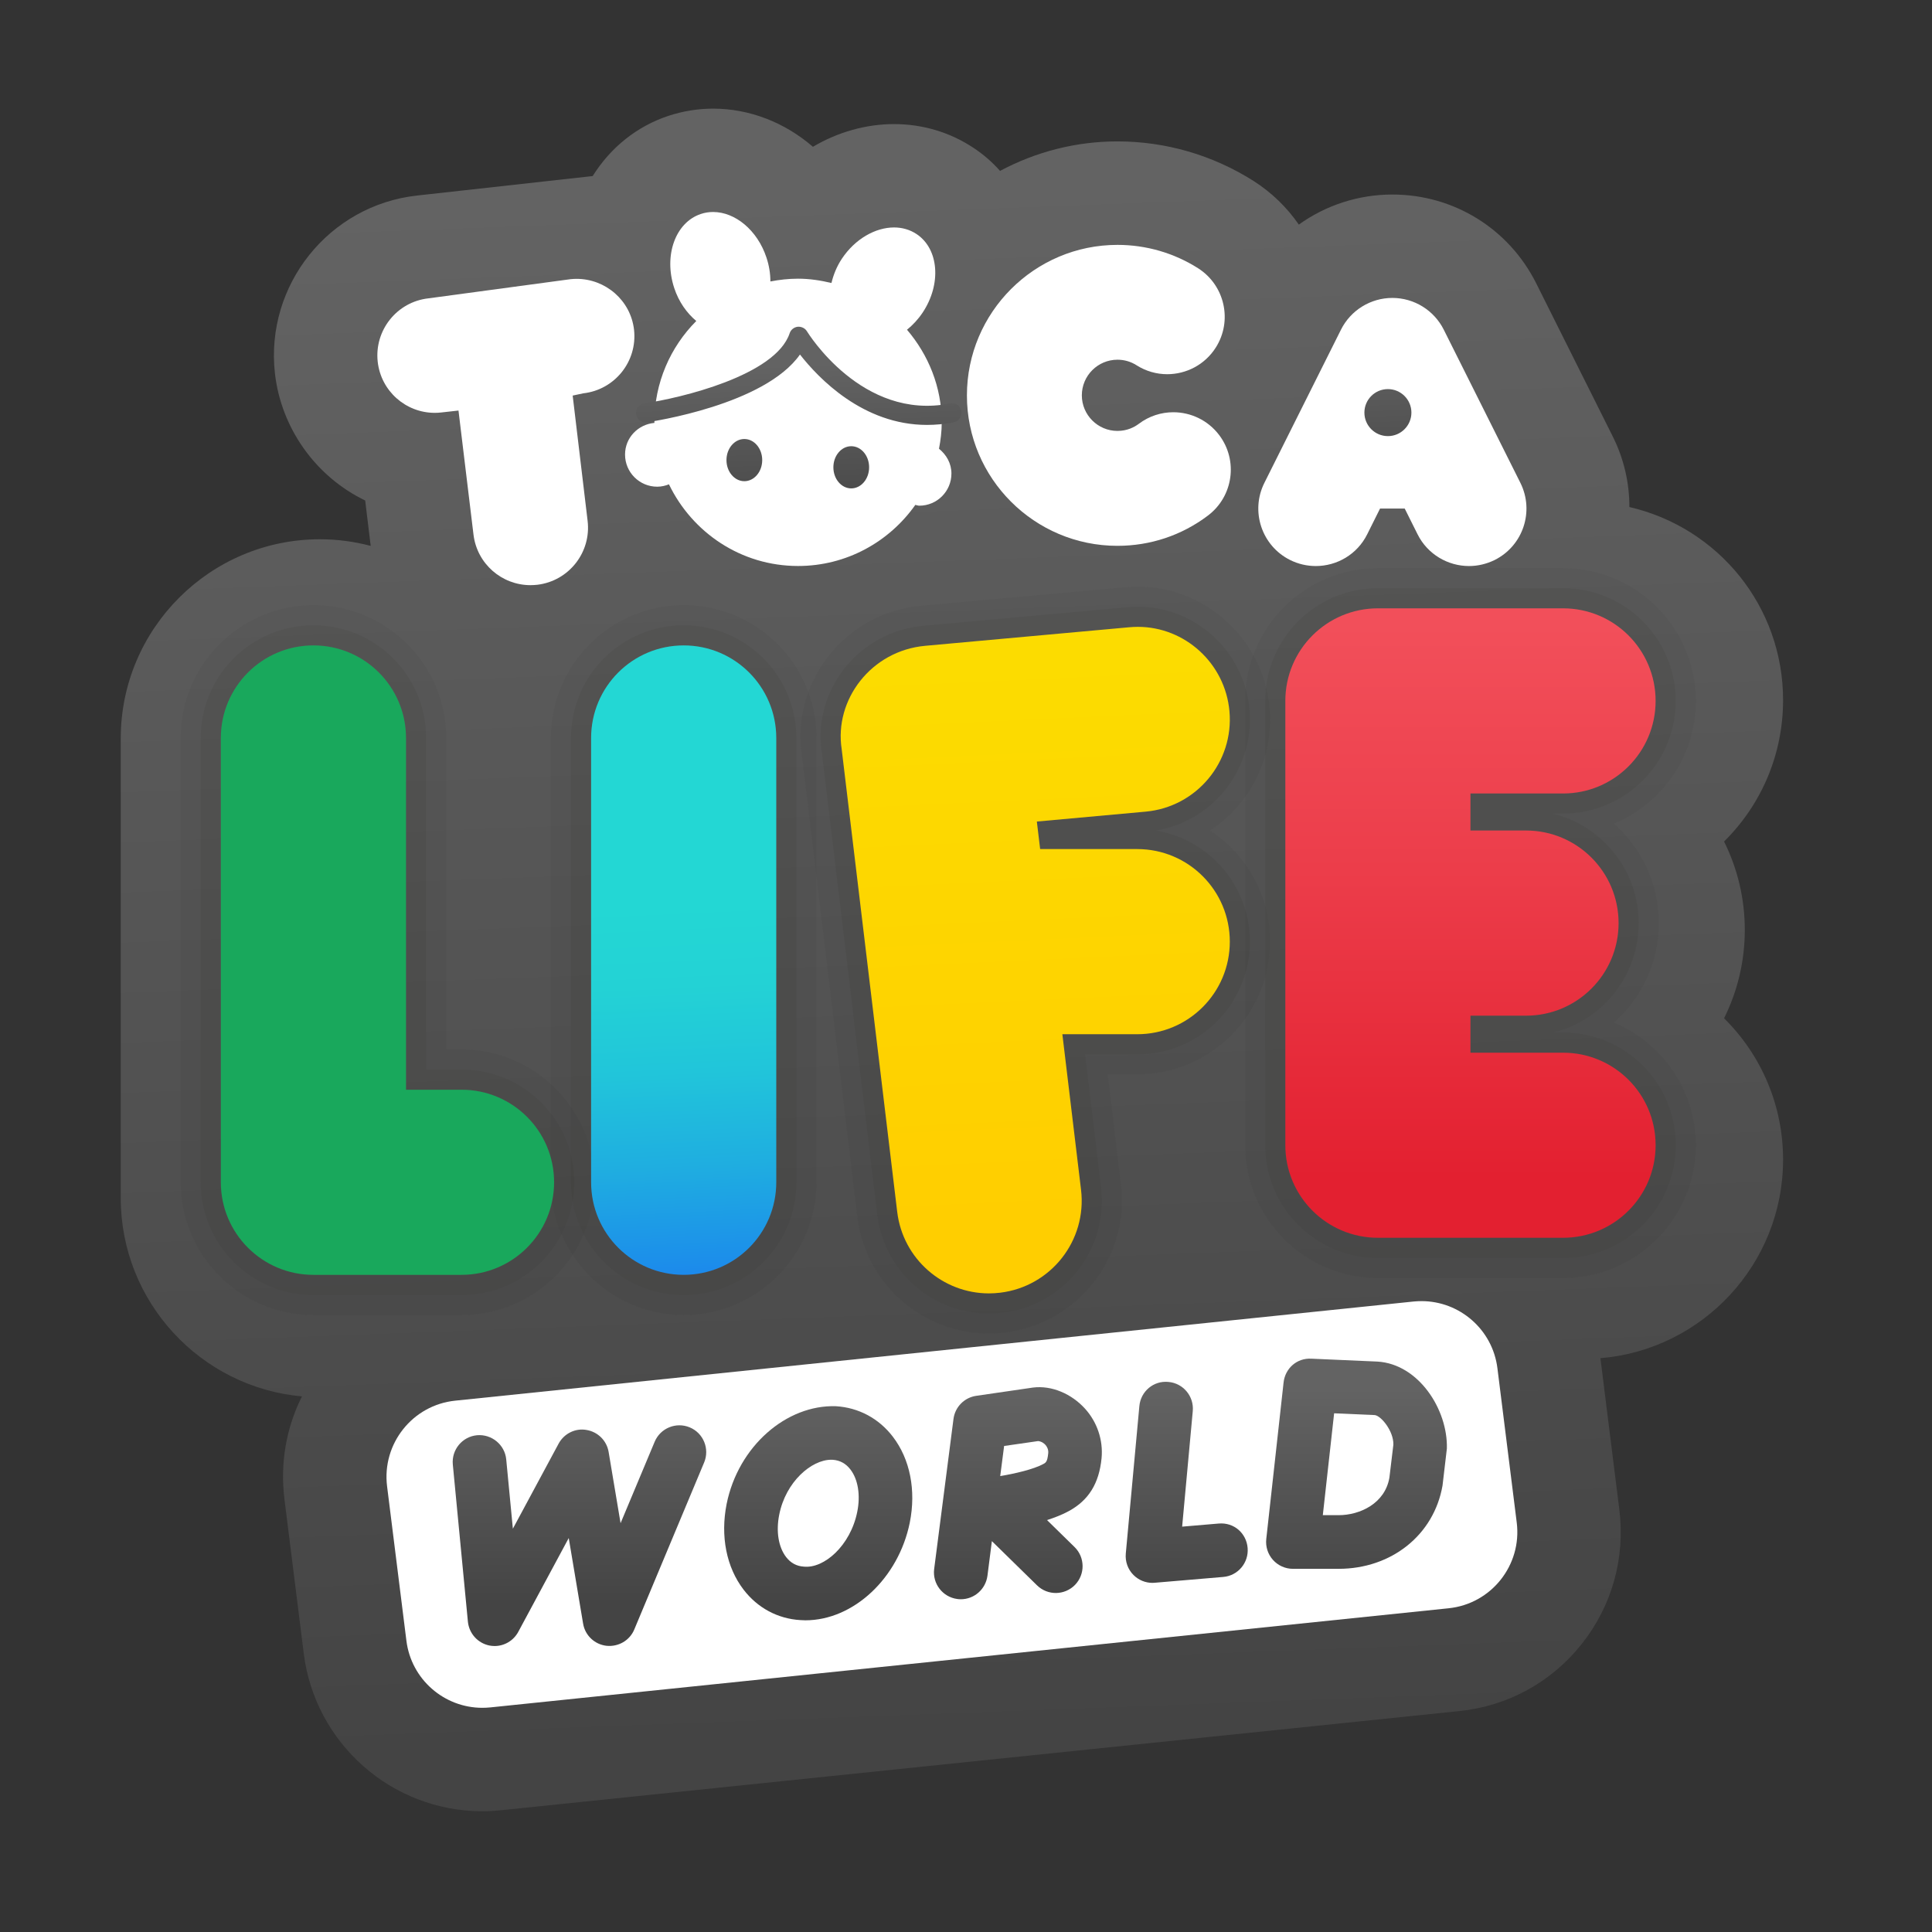 <svg xmlns="http://www.w3.org/2000/svg" viewBox="0 0 48 48"><rect x="0" y="0" width="48" height="48" fill="#333333" stroke="none"/><linearGradient id="3yl6TPwgHcS6030DkuVvpa" x1="22.939" x2="24.384" y1="4.626" y2="43.156" gradientUnits="userSpaceOnUse"><stop offset="0" stop-color="#636363"/><stop offset="1" stop-color="#444"/></linearGradient><path fill="url(#3yl6TPwgHcS6030DkuVvpa)" d="M11.982,45c-2.249,0-4.156-1.685-4.435-3.918l-0.48-3.835	c-0.11-0.892,0.042-1.771,0.435-2.554C4.982,34.468,3,32.343,3,29.765V18.346c0-2.728,2.22-4.948,4.948-4.948	c0.429,0,0.853,0.056,1.262,0.165l-0.137-1.128c-1.225-0.591-2.089-1.792-2.243-3.163C6.588,7.08,8.173,5.1,10.362,4.858	c0,0,4.342-0.482,4.363-0.484c0.447-0.714,1.103-1.238,1.883-1.496c0.359-0.118,0.733-0.179,1.11-0.179	c0.898,0,1.776,0.34,2.479,0.948c0.619-0.366,1.318-0.564,2.015-0.564c0.714,0,1.4,0.206,1.984,0.597	c0.238,0.158,0.455,0.346,0.65,0.566c0.901-0.481,1.897-0.733,2.915-0.733c1.2,0,2.37,0.34,3.385,0.984	c0.446,0.285,0.825,0.652,1.123,1.083c0.671-0.482,1.483-0.747,2.324-0.747c1.524,0,2.894,0.847,3.575,2.209l1.903,3.807	c0.272,0.545,0.411,1.14,0.411,1.748c2.216,0.514,3.818,2.474,3.818,4.797c0,1.334-0.528,2.587-1.466,3.513	c0.338,0.679,0.515,1.428,0.515,2.196s-0.177,1.517-0.515,2.196c0.938,0.927,1.466,2.179,1.466,3.513	c0,2.59-2.001,4.722-4.538,4.932l0.47,3.764c0.149,1.205-0.183,2.39-0.936,3.338c-0.755,0.95-1.835,1.541-3.04,1.665l-23.81,2.464	C12.29,44.991,12.135,45,11.982,45z"/><path fill="none" stroke="#1d1d1b" stroke-miterlimit="10" d="M11.467,27.074h-1.38v-8.739 c0-1.27-1.029-2.3-2.3-2.3s-2.3,1.029-2.3,2.3v11.038c0,1.27,1.029,2.3,2.3,2.3h3.679c1.27,0,2.3-1.029,2.3-2.3 C13.767,28.103,12.737,27.074,11.467,27.074z" opacity=".07"/><path fill="#1d1d1b" d="M7.788,16.035c1.27,0,2.3,1.029,2.3,2.3v8.739h1.38c1.27,0,2.3,1.029,2.3,2.3 c0,1.27-1.029,2.3-2.3,2.3H7.788c-1.27,0-2.3-1.029-2.3-2.3V18.335C5.488,17.065,6.517,16.035,7.788,16.035 M7.788,15.035 c-1.819,0-3.3,1.48-3.3,3.3v11.038c0,1.819,1.48,3.3,3.3,3.3h3.679c1.819,0,3.3-1.48,3.3-3.3c0-1.819-1.48-3.3-3.3-3.3h-0.38 v-7.739C11.087,16.516,9.607,15.035,7.788,15.035L7.788,15.035z" opacity=".05"/><path fill="none" stroke="#1d1d1b" stroke-miterlimit="10" d="M19.286,18.335c0-1.27-1.029-2.3-2.3-2.3 s-2.3,1.029-2.3,2.3v11.038c0,1.27,1.029,2.3,2.3,2.3s2.3-1.029,2.3-2.3V18.335z" opacity=".07"/><path fill="#1d1d1b" d="M16.986,16.035c1.27,0,2.3,1.029,2.3,2.3v11.038c0,1.27-1.029,2.3-2.3,2.3s-2.3-1.029-2.3-2.3 V18.335C14.687,17.065,15.716,16.035,16.986,16.035 M16.986,15.035c-1.819,0-3.3,1.48-3.3,3.3v11.038c0,1.819,1.48,3.3,3.3,3.3 c1.819,0,3.3-1.48,3.3-3.3V18.335C20.286,16.516,18.806,15.035,16.986,15.035L16.986,15.035z" opacity=".05"/><path fill="none" stroke="#1d1d1b" stroke-miterlimit="10" d="M28.254,21.095h-2.412l-0.082-0.684l2.703-0.246 c1.265-0.115,2.197-1.234,2.082-2.498c-0.108-1.189-1.107-2.093-2.275-2.093c-0.074,0-0.148,0.004-0.224,0.011l-5.059,0.46 c-1.346,0.122-2.264,1.342-2.076,2.565l1.38,11.498c0.14,1.168,1.132,2.026,2.28,2.026c0.091,0,0.184-0.006,0.277-0.017 c1.261-0.152,2.161-1.296,2.01-2.557l-0.464-3.865h1.86c1.27,0,2.3-1.029,2.3-2.3S29.525,21.095,28.254,21.095z" opacity=".07"/><path fill="#1d1d1b" d="M28.27,15.574c1.168,0,2.167,0.903,2.275,2.093c0.115,1.265-0.817,2.383-2.082,2.498l-2.703,0.246 l0.082,0.684h2.412c1.27,0,2.3,1.029,2.3,2.3s-1.029,2.3-2.3,2.3h-1.86l0.464,3.865c0.151,1.261-0.749,2.405-2.01,2.557 c-0.093,0.011-0.186,0.017-0.277,0.017c-1.148,0-2.141-0.857-2.28-2.026l-1.38-11.498c-0.188-1.223,0.73-2.442,2.076-2.565 l5.059-0.46C28.122,15.577,28.196,15.574,28.27,15.574 M28.27,14.574c-0.106,0-0.212,0.005-0.321,0.016l-5.053,0.459 c-0.926,0.084-1.749,0.531-2.318,1.259c-0.548,0.701-0.787,1.595-0.655,2.453l1.375,11.465c0.198,1.657,1.605,2.906,3.273,2.906 c0.13,0,0.262-0.008,0.395-0.024c1.807-0.218,3.101-1.863,2.885-3.669l-0.329-2.747h0.733c1.819,0,3.3-1.48,3.3-3.3 c0-1.152-0.593-2.168-1.49-2.758c0.269-0.177,0.514-0.395,0.726-0.649c0.564-0.677,0.831-1.533,0.751-2.411 C31.388,15.893,29.952,14.574,28.27,14.574L28.27,14.574z" opacity=".05"/><path fill="none" stroke="#1d1d1b" stroke-miterlimit="10" d="M38.833,26.154h-2.3v-0.92h1.38 c1.27,0,2.3-1.029,2.3-2.3s-1.029-2.3-2.3-2.3h-1.38v-0.92h2.3c1.27,0,2.3-1.029,2.3-2.3s-1.029-2.3-2.3-2.3h-4.599 c-1.27,0-2.3,1.029-2.3,2.3v11.038c0,1.27,1.029,2.3,2.3,2.3h4.599c1.27,0,2.3-1.029,2.3-2.3S40.103,26.154,38.833,26.154z" opacity=".07"/><path fill="#1d1d1b" d="M38.833,15.116c1.27,0,2.3,1.029,2.3,2.3c0,1.27-1.029,2.3-2.3,2.3h-2.3v0.92h1.38 c1.27,0,2.3,1.029,2.3,2.3s-1.029,2.3-2.3,2.3h-1.38v0.92h2.3c1.27,0,2.3,1.029,2.3,2.3c0,1.27-1.029,2.3-2.3,2.3h-4.599 c-1.27,0-2.3-1.029-2.3-2.3V17.415c0-1.27,1.029-2.3,2.3-2.3H38.833 M38.833,14.116h-4.599c-1.819,0-3.3,1.48-3.3,3.3v11.038 c0,1.819,1.48,3.3,3.3,3.3h4.599c1.819,0,3.3-1.48,3.3-3.3c0-1.372-0.841-2.551-2.035-3.048c0.684-0.605,1.116-1.489,1.116-2.471 s-0.432-1.866-1.116-2.471c1.194-0.497,2.035-1.676,2.035-3.048C42.132,15.596,40.652,14.116,38.833,14.116L38.833,14.116z" opacity=".05"/><path fill="#fff" d="M35.317,32.326c-0.066,0-0.131,0.004-0.198,0.01L11.31,34.799c-1.061,0.109-1.825,1.071-1.693,2.129	l0.48,3.835c0.12,0.961,0.938,1.667,1.886,1.667c0.066,0,0.131-0.004,0.198-0.01l23.809-2.463c1.061-0.109,1.825-1.071,1.693-2.129	l-0.48-3.835C37.083,33.032,36.265,32.326,35.317,32.326z"/><linearGradient id="3yl6TPwgHcS6030DkuVvpb" x1="14.396" x2="14.396" y1="34.488" y2="39.824" gradientUnits="userSpaceOnUse"><stop offset="0" stop-color="#636363"/><stop offset="1" stop-color="#444"/></linearGradient><path fill="url(#3yl6TPwgHcS6030DkuVvpb)" d="M12.289,40.895	c-0.044,0-0.088-0.005-0.132-0.013c-0.287-0.059-0.502-0.298-0.532-0.59l-0.375-3.907c-0.034-0.366,0.234-0.692,0.6-0.727	c0.363-0.033,0.692,0.234,0.727,0.6l0.165,1.722l1.136-2.112c0.135-0.251,0.416-0.392,0.695-0.341	c0.281,0.047,0.501,0.265,0.548,0.546l0.297,1.77l0.847-2.023c0.142-0.339,0.533-0.499,0.872-0.357	c0.339,0.141,0.499,0.532,0.357,0.872l-1.736,4.15c-0.114,0.273-0.395,0.435-0.691,0.404c-0.295-0.034-0.532-0.259-0.58-0.551	l-0.357-2.126l-1.254,2.331C12.758,40.763,12.53,40.895,12.289,40.895z"/><linearGradient id="3yl6TPwgHcS6030DkuVvpc" x1="25.291" x2="25.291" y1="34.488" y2="39.824" gradientUnits="userSpaceOnUse"><stop offset="0" stop-color="#636363"/><stop offset="1" stop-color="#444"/></linearGradient><path fill="url(#3yl6TPwgHcS6030DkuVvpc)" d="M23.871,39.733	c-0.029,0-0.057-0.002-0.086-0.006c-0.365-0.048-0.622-0.381-0.576-0.745l0.48-3.728c0.038-0.297,0.269-0.532,0.565-0.575	l1.406-0.205c0.478-0.061,0.968,0.162,1.296,0.523c0.304,0.335,0.455,0.784,0.412,1.234c-0.062,0.626-0.321,1.043-0.814,1.312	c-0.161,0.088-0.348,0.161-0.541,0.223l0.684,0.67c0.263,0.258,0.266,0.679,0.01,0.942c-0.259,0.262-0.678,0.267-0.942,0.01	l-1.122-1.099l-0.11,0.861C24.487,39.488,24.202,39.733,23.871,39.733z M24.947,35.925l-0.097,0.748	c0.36-0.06,0.824-0.167,1.067-0.298c0.069-0.037,0.104-0.057,0.126-0.27c0.01-0.103-0.041-0.176-0.071-0.209	c-0.029-0.031-0.088-0.083-0.18-0.093L24.947,35.925z"/><linearGradient id="3yl6TPwgHcS6030DkuVvpd" x1="20.329" x2="20.329" y1="34.488" y2="39.824" gradientUnits="userSpaceOnUse"><stop offset="0" stop-color="#636363"/><stop offset="1" stop-color="#444"/></linearGradient><path fill="url(#3yl6TPwgHcS6030DkuVvpd)" d="M20.01,40.256	c-0.041,0-0.082-0.002-0.124-0.005c-0.561-0.033-1.062-0.301-1.411-0.755c-0.428-0.557-0.581-1.333-0.422-2.131	c0.29-1.436,1.488-2.47,2.717-2.428c0.563,0.035,1.064,0.303,1.412,0.757c0.428,0.557,0.581,1.332,0.422,2.13v0.001	C22.324,39.214,21.199,40.256,20.01,40.256z M20.651,36.267c-0.489,0-1.128,0.544-1.291,1.363c-0.084,0.414-0.02,0.808,0.171,1.055	c0.113,0.147,0.26,0.226,0.437,0.237c0.503,0.056,1.162-0.521,1.33-1.361c0.084-0.414,0.02-0.808-0.171-1.054	c-0.113-0.147-0.26-0.227-0.438-0.239C20.677,36.268,20.665,36.267,20.651,36.267z M21.951,37.694h0.01H21.951z"/><linearGradient id="3yl6TPwgHcS6030DkuVvpe" x1="29.484" x2="29.484" y1="34.488" y2="39.824" gradientUnits="userSpaceOnUse"><stop offset="0" stop-color="#636363"/><stop offset="1" stop-color="#444"/></linearGradient><path fill="url(#3yl6TPwgHcS6030DkuVvpe)" d="M28.633,39.326	c-0.177,0-0.347-0.07-0.473-0.197c-0.139-0.139-0.208-0.334-0.19-0.531l0.337-3.662c0.032-0.365,0.351-0.641,0.725-0.602	c0.366,0.033,0.636,0.358,0.602,0.725l-0.264,2.87l0.907-0.077c0.381-0.034,0.69,0.241,0.72,0.607	c0.031,0.367-0.241,0.69-0.607,0.72l-1.7,0.144C28.67,39.325,28.651,39.326,28.633,39.326z"/><linearGradient id="3yl6TPwgHcS6030DkuVvpf" x1="33.702" x2="33.702" y1="34.488" y2="39.824" gradientUnits="userSpaceOnUse"><stop offset="0" stop-color="#636363"/><stop offset="1" stop-color="#444"/></linearGradient><path fill="url(#3yl6TPwgHcS6030DkuVvpf)" d="M33.257,38.977h-1.135	c-0.189,0-0.37-0.081-0.496-0.222c-0.126-0.141-0.187-0.329-0.166-0.518l0.43-3.889c0.038-0.347,0.326-0.613,0.692-0.592	l1.641,0.072c1.023,0.062,1.75,1.192,1.724,2.161l-0.108,0.919C35.625,38.14,34.566,38.977,33.257,38.977z M32.865,37.644h0.392	c0.531,0,1.151-0.291,1.262-0.93l0.099-0.823c0.007-0.341-0.311-0.723-0.466-0.734l-1.006-0.044L32.865,37.644z"/><path fill="#fff" d="M14.324,6.928c-0.049,0-0.099,0.003-0.148,0.008l-3.53,0.476C9.862,7.498,9.298,8.205,9.384,8.988	c0.082,0.73,0.699,1.269,1.417,1.269c0.053,0,0.106-0.003,0.16-0.009l0.43-0.048l0.373,3.083c0.088,0.724,0.703,1.255,1.415,1.255	c0.058,0,0.115-0.004,0.174-0.01c0.782-0.095,1.34-0.806,1.246-1.589l-0.371-3.111l0.264-0.056c0.783-0.088,1.347-0.794,1.261-1.577	C15.67,7.462,15.044,6.928,14.324,6.928z"/><path fill="#fff" d="M35.87,8.191c-0.242-0.483-0.737-0.789-1.277-0.789s-1.035,0.305-1.277,0.789l-1.903,3.806	c-0.352,0.705-0.067,1.563,0.639,1.916c0.206,0.102,0.423,0.15,0.639,0.15c0.524,0,1.028-0.288,1.277-0.789l0.319-0.639H34.9	l0.319,0.639c0.25,0.5,0.755,0.789,1.278,0.789c0.215,0,0.432-0.049,0.638-0.15c0.705-0.353,0.991-1.209,0.639-1.916L35.87,8.191z"/><path fill="#fff" d="M23.397,10.495c0-0.882-0.332-1.68-0.863-2.303c0.144-0.116,0.277-0.258,0.389-0.426	c0.471-0.708,0.404-1.581-0.15-1.95c-0.167-0.111-0.36-0.165-0.56-0.165c-0.463,0-0.968,0.283-1.297,0.777	c-0.129,0.194-0.209,0.399-0.259,0.603c-0.267-0.064-0.542-0.107-0.829-0.107c-0.236,0-0.465,0.026-0.688,0.069	c0-0.193-0.031-0.395-0.098-0.595c-0.225-0.68-0.778-1.131-1.325-1.131c-0.102,0-0.204,0.015-0.304,0.049	c-0.632,0.209-0.929,1.032-0.662,1.84c0.113,0.343,0.311,0.621,0.548,0.819c-0.643,0.645-1.041,1.535-1.041,2.518	c0,0.005,0.001,0.01,0.001,0.014c-0.407,0.037-0.73,0.368-0.73,0.786c0,0.442,0.358,0.799,0.799,0.799	c0.104,0,0.201-0.023,0.292-0.059c0.578,1.197,1.79,2.029,3.207,2.029c1.206,0,2.268-0.602,2.914-1.518	c0.033,0.005,0.064,0.02,0.098,0.02c0.442,0,0.799-0.358,0.799-0.799c0-0.253-0.126-0.469-0.309-0.616	C23.37,10.937,23.397,10.72,23.397,10.495z"/><path fill="#fff" d="M27.762,13.561c0.819,0,1.598-0.26,2.249-0.752c0.629-0.475,0.755-1.369,0.28-1.999	c-0.281-0.372-0.709-0.568-1.141-0.568c-0.299,0-0.6,0.094-0.857,0.288c-0.107,0.08-0.285,0.176-0.53,0.176	c-0.488,0-0.885-0.397-0.885-0.884c0-0.488,0.397-0.885,0.885-0.885c0.169,0,0.332,0.047,0.471,0.136	c0.237,0.151,0.502,0.224,0.765,0.224c0.471,0,0.934-0.233,1.206-0.661c0.423-0.665,0.226-1.547-0.438-1.971	c-0.599-0.38-1.291-0.581-2.004-0.581c-2.062,0-3.74,1.678-3.74,3.74C24.022,11.883,25.699,13.561,27.762,13.561z"/><linearGradient id="3yl6TPwgHcS6030DkuVvpg" x1="19.797" x2="19.963" y1="9.05" y2="13.316" gradientUnits="userSpaceOnUse"><stop offset="0" stop-color="#636363"/><stop offset="1" stop-color="#444"/></linearGradient><path fill="url(#3yl6TPwgHcS6030DkuVvpg)" d="M23.031,10.557	c-1.59,0-2.697-1.162-3.156-1.749c-0.877,1.251-3.674,1.665-3.804,1.684c-0.126,0.021-0.251-0.071-0.268-0.202	c-0.019-0.13,0.071-0.25,0.202-0.268c0.886-0.128,3.263-0.688,3.614-1.743c0.029-0.088,0.108-0.15,0.2-0.161	c0.09-0.007,0.182,0.034,0.229,0.113c0.015,0.023,1.365,2.231,3.556,1.793c0.136-0.026,0.255,0.059,0.28,0.187	c0.026,0.128-0.058,0.254-0.187,0.28C23.466,10.537,23.243,10.557,23.031,10.557z"/><linearGradient id="3yl6TPwgHcS6030DkuVvph" x1="18.405" x2="18.571" y1="9.178" y2="13.444" gradientUnits="userSpaceOnUse"><stop offset="0" stop-color="#636363"/><stop offset="1" stop-color="#444"/></linearGradient><ellipse cx="18.493" cy="11.431" fill="url(#3yl6TPwgHcS6030DkuVvph)" rx=".444" ry=".524"/><linearGradient id="3yl6TPwgHcS6030DkuVvpi" x1="21.047" x2="21.213" y1="8.985" y2="13.251" gradientUnits="userSpaceOnUse"><stop offset="0" stop-color="#636363"/><stop offset="1" stop-color="#444"/></linearGradient><ellipse cx="21.149" cy="11.61" fill="url(#3yl6TPwgHcS6030DkuVvpi)" rx=".444" ry=".524"/><linearGradient id="3yl6TPwgHcS6030DkuVvpj" x1="34.413" x2="34.579" y1="8.48" y2="12.746" gradientUnits="userSpaceOnUse"><stop offset="0" stop-color="#636363"/><stop offset="1" stop-color="#444"/></linearGradient><circle cx="34.482" cy="10.251" r=".584" fill="url(#3yl6TPwgHcS6030DkuVvpj)"/><path fill="#19a85c" d="M11.467,27.074h-1.38v-8.739c0-1.27-1.029-2.3-2.3-2.3s-2.3,1.029-2.3,2.3v11.038	c0,1.27,1.029,2.3,2.3,2.3h3.679c1.27,0,2.3-1.029,2.3-2.3C13.767,28.103,12.737,27.074,11.467,27.074z"/><linearGradient id="3yl6TPwgHcS6030DkuVvpk" x1="16.648" x2="17.505" y1="16.422" y2="35.259" gradientUnits="userSpaceOnUse"><stop offset=".323" stop-color="#23d7d4"/><stop offset=".427" stop-color="#23d2d5"/><stop offset=".542" stop-color="#21c5da"/><stop offset=".664" stop-color="#1faee0"/><stop offset=".789" stop-color="#1c8fea"/><stop offset=".917" stop-color="#1969f6"/><stop offset=".944" stop-color="#1860f9"/></linearGradient><path fill="url(#3yl6TPwgHcS6030DkuVvpk)" d="M19.286,18.335c0-1.27-1.029-2.3-2.3-2.3	s-2.3,1.029-2.3,2.3v11.038c0,1.27,1.029,2.3,2.3,2.3s2.3-1.029,2.3-2.3V18.335z"/><linearGradient id="3yl6TPwgHcS6030DkuVvpl" x1="25.642" x2="26.284" y1="16.383" y2="30.296" gradientUnits="userSpaceOnUse"><stop offset="0" stop-color="#fcdc00"/><stop offset="1" stop-color="#ffce00"/></linearGradient><path fill="url(#3yl6TPwgHcS6030DkuVvpl)" d="M28.254,21.095h-2.412l-0.082-0.684	l2.703-0.246c1.265-0.115,2.197-1.234,2.082-2.498c-0.108-1.189-1.107-2.093-2.275-2.093c-0.074,0-0.148,0.004-0.224,0.011	l-5.059,0.46c-1.346,0.122-2.264,1.342-2.076,2.565l1.38,11.498c0.14,1.168,1.132,2.026,2.28,2.026c0.091,0,0.184-0.006,0.277-0.017	c1.261-0.152,2.161-1.296,2.01-2.557l-0.464-3.865h1.86c1.27,0,2.3-1.029,2.3-2.3S29.525,21.095,28.254,21.095z"/><linearGradient id="3yl6TPwgHcS6030DkuVvpm" x1="36.533" x2="36.533" y1="15.544" y2="29.245" gradientUnits="userSpaceOnUse"><stop offset="0" stop-color="#f24f5a"/><stop offset=".443" stop-color="#ec3d4a"/><stop offset="1" stop-color="#e32030"/></linearGradient><path fill="url(#3yl6TPwgHcS6030DkuVvpm)" d="M38.833,26.154h-2.3v-0.92h1.38	c1.27,0,2.3-1.029,2.3-2.3s-1.029-2.3-2.3-2.3h-1.38v-0.92h2.3c1.27,0,2.3-1.029,2.3-2.3s-1.029-2.3-2.3-2.3h-4.599	c-1.27,0-2.3,1.029-2.3,2.3v11.038c0,1.27,1.029,2.3,2.3,2.3h4.599c1.27,0,2.3-1.029,2.3-2.3S40.103,26.154,38.833,26.154z"/></svg>